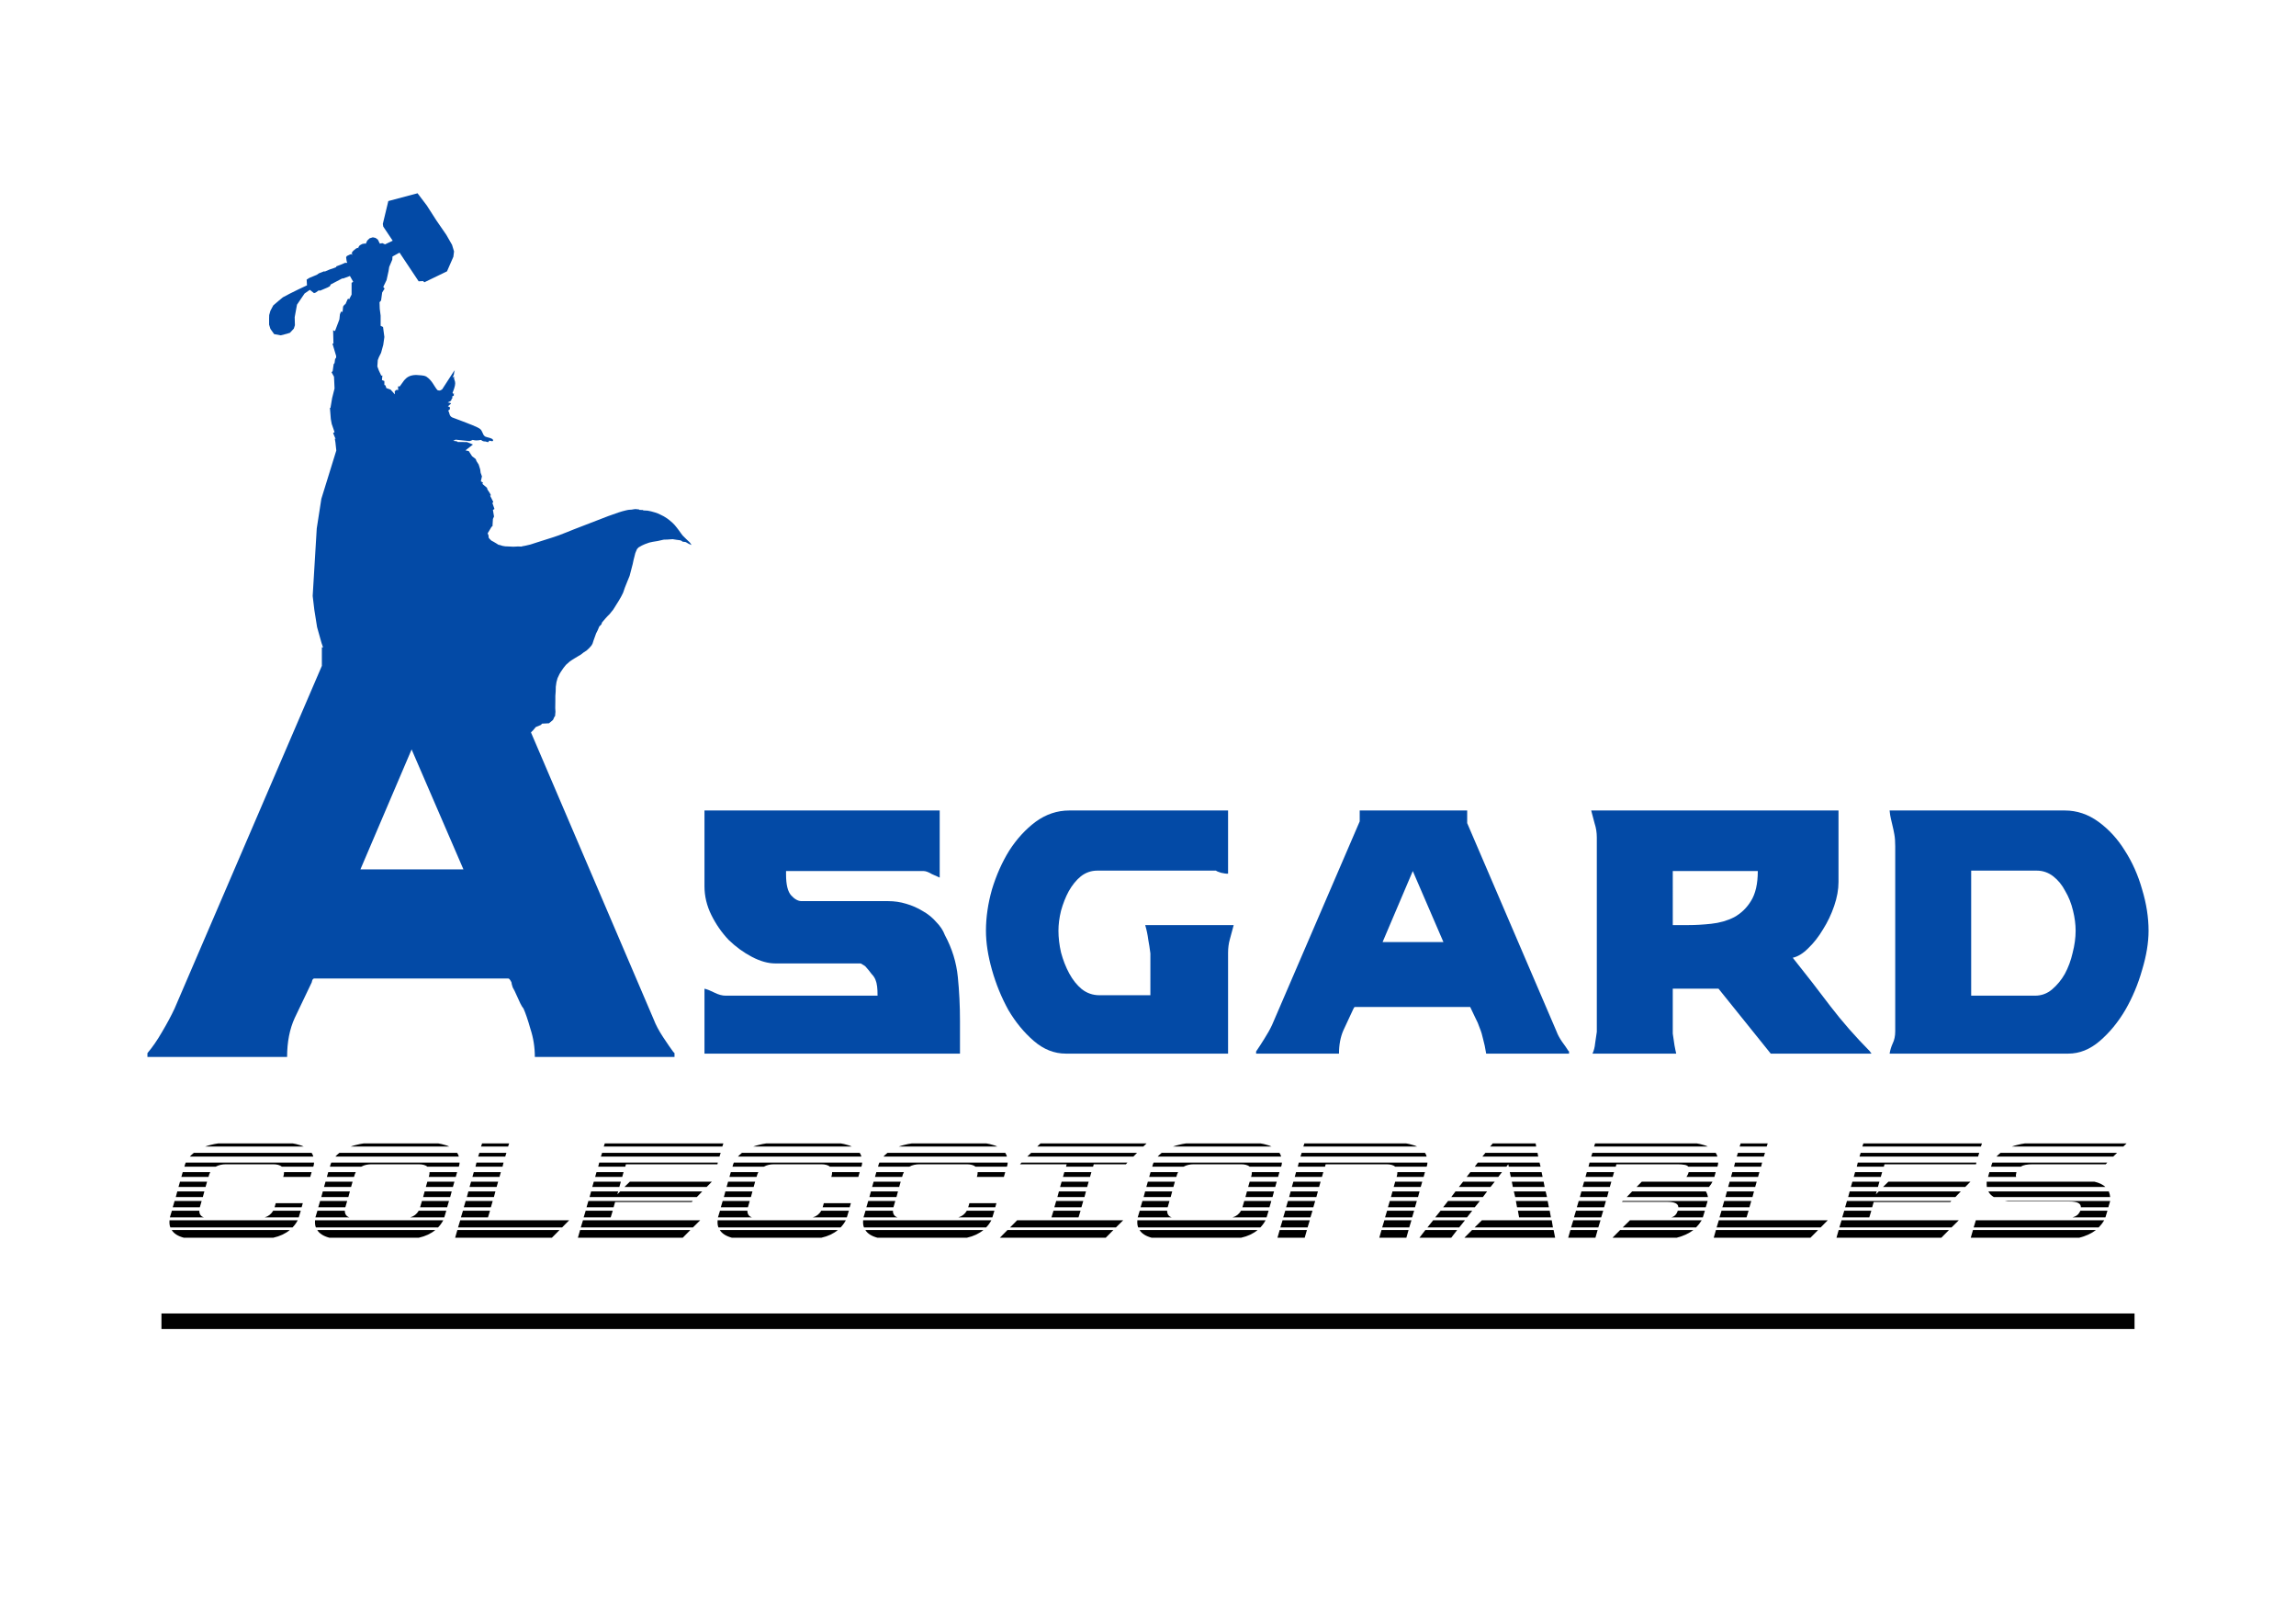 <?xml version="1.0" encoding="UTF-8" standalone="no"?>
<svg
   width="297"
   height="210"
   viewBox="0 0 297 210"
   fill="none"
   version="1.1"
   id="svg84293"
   sodipodi:docname="AsgardFinish.svg"
   inkscape:version="1.1.2 (b8e25be833, 2022-02-05)"
   xmlns:inkscape="http://www.inkscape.org/namespaces/inkscape"
   xmlns:sodipodi="http://sodipodi.sourceforge.net/DTD/sodipodi-0.dtd"
   xmlns="http://www.w3.org/2000/svg"
   xmlns:svg="http://www.w3.org/2000/svg">
  <defs
     id="defs84297" />
  <sodipodi:namedview
     id="namedview84295"
     pagecolor="#ffffff"
     bordercolor="#666666"
     borderopacity="1.0"
     inkscape:pageshadow="2"
     inkscape:pageopacity="0.0"
     inkscape:pagecheckerboard="0"
     showgrid="false"
     inkscape:zoom="1.4309524"
     inkscape:cx="-2.7953411"
     inkscape:cy="61.497503"
     inkscape:window-width="900"
     inkscape:window-height="1369"
     inkscape:window-x="1432"
     inkscape:window-y="-347"
     inkscape:window-maximized="1"
     inkscape:current-layer="svg84293" />
  <path
     d="M 276.115,169.879 H 20.885 v 2.012 h 255.23 z"
     fill="#ffffff"
     id="path84241"
     style="fill:#000000;fill-opacity:1" />
  <g
     id="g86424"
     transform="translate(0.071)"
     style="fill:#034aa6;fill-opacity:1">
    <g
       id="g86414"
       style="fill:#034aa6;fill-opacity:1">
      <path
         d="m 63.01,68.978 0.114,0.283 0.014,0.267 0.114,0.157 0.242,0.236 0.27,0.142 0.37,0.22 0.27,0.173 0.228,0.047 0.284,0.094 0.37,0.063 0.412,0.016 0.64,0.032 0.597,-0.032 0.441,0.016 0.142,-0.047 0.355,-0.063 0.668,-0.157 0.824,-0.267 2.033,-0.645 0.81,-0.275 1.151,-0.448 0.796,-0.322 4.463,-1.722 1.365,-0.48 0.433,-0.134 0.391,-0.102 0.277,-0.063 0.192,-0.031 0.369,-0.024 0.22,-0.039 0.249,-0.032 0.185,0.016 0.284,0.031 0.085,0.063 0.455,0.008 0.007,0.063 h 0.156 l 0.419,0.024 0.462,0.094 0.476,0.134 0.384,0.134 0.277,0.126 0.49,0.244 0.469,0.299 0.277,0.212 0.441,0.385 0.227,0.236 0.263,0.323 0.27,0.354 0.306,0.425 0.192,0.252 0.412,0.409 0.227,0.22 0.284,0.267 0.227,0.33 -0.341,-0.142 -0.412,-0.236 -0.441,-0.063 -0.057,-0.079 -0.227,-0.094 -0.483,-0.063 -0.483,-0.079 -0.668,0.047 -0.497,0.016 -0.767,0.173 -0.668,0.11 -0.426,0.094 -0.569,0.204 -0.384,0.173 -0.441,0.252 -0.199,0.22 -0.213,0.503 -0.128,0.503 -0.1,0.393 -0.114,0.535 -0.398,1.526 -0.284,0.692 -0.327,0.818 -0.228,0.661 -0.227,0.456 -0.313,0.55 -0.227,0.362 -0.512,0.818 -0.483,0.598 -0.27,0.267 -0.256,0.283 -0.441,0.519 -0.085,0.252 -0.27,0.267 -0.213,0.503 -0.199,0.393 -0.341,0.944 -0.114,0.362 -0.128,0.236 -0.284,0.33 -0.369,0.346 -0.37,0.236 -0.384,0.299 -0.298,0.173 -0.554,0.33 -0.341,0.22 -0.227,0.157 -0.497,0.44 -0.313,0.393 -0.313,0.456 -0.185,0.299 -0.27,0.566 -0.142,0.519 -0.085,0.598 -0.014,0.598 -0.043,0.582 v 0.676 l -0.014,0.881 0.028,0.503 -0.028,0.283 -0.014,0.236 -0.128,0.189 -0.071,0.173 -0.085,0.173 -0.512,0.425 -0.91,0.047 -0.114,0.157 -0.682,0.283 -0.327,0.393 -0.469,0.472 -0.469,0.031 v 0.661 l 0.27,0.393 v 0.079 l 0.426,0.582 0.057,0.378 0.156,0.425 -0.142,0.708 0.867,3.397 -4.989,-0.015 -1.834,0.015 -0.27,-1.62 -0.625,-1.274 0.028,-0.472 -0.895,-0.818 0.156,-0.236 0.526,-0.094 -0.057,-0.739 -0.114,-0.126 -0.199,-0.456 -0.057,-0.157 -1.833,0.267 -1.692,-0.173 -2.345,-0.362 -1.762,-0.378 -2.715,-1.069 -1.947,-1.337 -0.142,0.456 -0.185,0.016 -0.341,0.771 -0.142,0.047 -0.27,0.488 -0.213,0.11 -0.1,0.236 -0.256,0.079 -0.967,1.652 0.014,0.708 0.824,-0.157 0.071,0.204 -0.554,0.849 -0.569,0.55 0.185,0.016 -0.412,1.07 -0.213,0.11 -0.028,0.991 h -7.249 l 0.071,-1.714 0.142,-0.834 0.355,-1.007 0.611,-0.818 -0.043,-0.267 0.313,-2.973 0.369,-0.063 0.753,1.148 0.384,-0.346 -0.028,-0.094 0.412,-0.315 0.156,-0.315 -0.014,-0.362 0.284,-0.346 0.043,-0.393 -0.114,-0.094 0.085,-0.582 -0.142,-0.283 0.213,-1.022 -0.114,-0.204 0.227,-0.724 -0.014,-0.566 0.142,-0.503 -0.043,-0.299 0.412,-0.818 -0.085,-0.676 -0.767,-1.589 -0.512,-1.463 -0.583,-2.076 -0.355,-2.233 -0.213,-1.793 0.526,-8.73 0.597,-3.838 1.933,-6.244 -0.114,-1.054 -0.085,-0.503 0.114,0.094 -0.327,-0.802 0.185,-0.11 -0.369,-1.07 -0.114,-0.629 -0.114,-1.447 h 0.071 l 0.213,-1.258 0.313,-1.243 -0.043,-0.991 -0.028,-0.535 -0.313,-0.566 0.142,-0.157 0.128,-0.897 0.114,-0.141 0.071,-0.519 0.128,-0.173 0.014,-0.204 -0.483,-1.62 0.128,-0.016 -0.043,-1.714 0.242,0.11 0.569,-1.51 0.071,-0.661 0.142,-0.346 0.199,0.031 0.071,-0.692 0.171,-0.236 0.128,-0.063 0.27,-0.613 0.1,-0.126 0.1,0.126 0.327,-0.629 v -1.526 l 0.213,-0.126 -0.426,-0.755 -0.853,0.315 h -0.142 l -1.478,0.771 -0.142,0.252 -0.298,0.157 -0.924,0.393 -0.213,-0.016 -0.369,0.267 -0.227,0.079 -0.54,-0.425 -0.682,0.472 -0.981,1.447 -0.298,1.62 0.029,1.038 -0.142,0.44 -0.497,0.535 -0.398,0.126 -0.796,0.204 -0.853,-0.157 -0.483,-0.676 -0.171,-0.551 v -0.818 l 0.014,-0.425 0.156,-0.55 0.369,-0.692 0.697,-0.598 0.554,-0.456 0.895,-0.472 1.08,-0.535 1.137,-0.535 -0.043,-0.739 0.341,-0.22 0.981,-0.409 0.27,-0.189 0.369,-0.142 0.27,-0.11 0.142,0.016 0.625,-0.267 0.441,-0.142 0.398,-0.157 -0.014,-0.094 0.711,-0.267 0.426,-0.189 h 0.298 l -0.085,-0.22 -0.071,-0.519 0.114,-0.157 0.398,-0.189 0.185,-0.047 0.071,0.157 -0.014,-0.378 0.185,-0.22 0.369,-0.299 0.242,-0.079 0.057,0.094 -0.028,-0.157 0.185,-0.252 0.313,-0.173 0.327,-0.063 0.142,0.032 0.185,-0.409 0.313,-0.299 0.412,-0.126 0.355,0.079 0.298,0.22 0.256,0.519 0.327,-0.063 0.341,0.157 0.995,-0.472 -1.222,-1.825 -0.057,-0.346 0.711,-2.957 3.781,-1.007 1.194,1.573 1.251,1.95 1.279,1.856 0.739,1.29 0.256,0.849 -0.085,0.692 -0.824,1.887 -2.928,1.415 -0.171,-0.157 -0.569,0.031 -2.473,-3.712 -0.91,0.503 -0.029,0.409 -0.398,0.944 -0.085,0.535 -0.256,1.164 -0.426,0.881 0.171,0.22 -0.313,0.503 -0.142,1.038 -0.199,0.22 0.028,0.849 0.114,0.881 v 1.321 l 0.313,0.157 0.171,1.29 -0.142,1.007 -0.284,1.038 -0.284,0.566 -0.142,0.378 -0.057,0.818 0.199,0.535 0.313,0.661 0.142,-0.031 -0.057,0.598 0.313,0.126 v 0.503 l 0.142,0.063 0.114,0.346 0.54,0.189 0.569,0.629 -0.028,-0.409 0.227,-0.189 0.227,0.031 -0.028,-0.472 h 0.227 l 0.569,-0.786 c 0.31,-0.35 0.666,-0.672 1.535,-0.692 1.245,0.068 1.104,0.136 1.322,0.204 0.782,0.526 0.957,1.164 1.436,1.746 0.373,0.151 0.465,-0.009 0.625,-0.094 l 1.507,-2.328 c 0.252,-0.299 0.116,-0.116 0.085,-0.063 l -0.085,0.503 -0.171,0.378 0.199,-0.157 c -0.066,0.713 0.486,0.467 -0.199,2.139 l 0.142,0.126 c 0.148,-0.234 3e-4,0.104 0,0.157 0.165,0.026 -0.126,0.125 -0.199,0.189 0.111,0.209 0.014,0.235 -0.057,0.283 -0.005,0.31 -0.294,0.358 -0.512,0.472 0.192,0.058 0.641,0.04 0.313,0.252 l -0.284,0.252 c 0.158,0.057 0.361,0.07 0.228,0.409 -0.095,0.105 -0.139,0.099 -0.199,0.126 0.246,0.325 0.054,0.789 0.739,0.975 l 1.165,0.44 1.222,0.476 c 0.397,0.195 0.885,0.324 1.137,0.625 0.128,0.183 0.209,0.419 0.313,0.629 0.078,0.102 0.154,0.207 0.284,0.252 0.316,0.125 0.771,0.146 0.94,0.379 0.043,0.14 0.075,0.274 -0.485,0.124 -0.091,0.196 -0.132,0.196 -0.171,0.189 -0.123,-0.032 -0.074,5e-4 -0.369,-0.094 -0.067,0.007 -0.152,0.021 -0.142,0 -0.21,-0.044 -0.29,-0.116 -0.369,-0.189 -0.636,0.122 -0.831,0.049 -1.08,0 -0.144,0.059 -0.35,0.152 -0.398,0.157 l -1.819,-0.189 -0.313,0.157 c 0.251,0.027 0.515,0.005 0.654,0.189 0.314,-0.041 -0.792,-0.076 1.137,-0.032 l 0.768,0.315 -0.967,0.755 0.426,0.094 0.426,0.661 0.483,0.378 0.085,0.252 0.284,0.44 0.199,0.629 0.057,0.44 0.171,0.472 -0.142,0.629 0.284,0.189 -0.085,0.157 0.597,0.503 0.057,0.22 0.313,0.472 0.142,0.283 -0.114,0.031 0.398,0.786 v 0.126 h -0.114 l 0.284,0.818 -0.199,0.126 0.142,0.849 -0.142,0.315 -0.057,0.944 -0.114,0.063 z"
         fill="#ffffff"
         id="path84251"
         style="fill:#034aa6;fill-opacity:1" />
      <path
         d="m 19,136.206 v 0.496 h 18.067 c 0,-1.926 0.327,-3.604 0.981,-5.034 0.709,-1.485 1.444,-3.026 2.207,-4.621 0.054,-0.33 0.164,-0.495 0.327,-0.495 h 25.098 c 0.109,0 0.245,0.165 0.409,0.495 0,0.11 0.054,0.33 0.164,0.66 0.164,0.275 0.327,0.605 0.49,0.99 0.164,0.385 0.327,0.743 0.491,1.073 0.164,0.33 0.3,0.55 0.409,0.66 0.273,0.605 0.572,1.486 0.899,2.641 0.382,1.155 0.572,2.365 0.572,3.631 h 18.067 v -0.496 l -0.164,-0.165 c -0.327,-0.44 -0.763,-1.072 -1.308,-1.897 -0.545,-0.826 -0.954,-1.596 -1.226,-2.311 L 65.109,86.531 v -2.806 h -23.545 v 2.393 L 22.515,130.43 c -0.436,0.935 -0.981,1.953 -1.635,3.053 -0.6,1.046 -1.226,1.953 -1.88,2.723 z m 27.551,-23.765 6.622,-15.513 6.704,15.513 z"
         fill="#ffffff"
         id="path84253"
         style="fill:#034aa6;fill-opacity:1" />
    </g>
    <path
       d="m 91.057,127.872 v 8.397 h 33.051 v -4.227 c 0,-1.953 -0.093,-3.85 -0.279,-5.691 -0.186,-1.879 -0.744,-3.682 -1.675,-5.41 -0.223,-0.601 -0.595,-1.165 -1.116,-1.691 -0.484,-0.563 -1.061,-1.033 -1.731,-1.408 -0.67,-0.414 -1.396,-0.733 -2.177,-0.958 -0.745,-0.226 -1.508,-0.338 -2.289,-0.338 h -11.222 c -0.447,0 -0.894,-0.245 -1.34,-0.733 -0.447,-0.488 -0.67,-1.39 -0.67,-2.705 v -0.451 h 17.81 c 0.26,0 0.614,0.132 1.06,0.395 0.484,0.225 0.819,0.375 1.005,0.45 v -8.678 H 91.057 v 9.806 c 0,1.277 0.298,2.517 0.893,3.719 0.596,1.202 1.34,2.273 2.233,3.212 0.93,0.901 1.935,1.634 3.015,2.198 1.079,0.563 2.084,0.845 3.015,0.845 h 10.999 c 0.074,0 0.186,0.056 0.335,0.169 0.148,0.075 0.26,0.15 0.335,0.225 0.335,0.376 0.595,0.695 0.781,0.958 0.223,0.226 0.391,0.47 0.503,0.733 0.111,0.263 0.186,0.563 0.223,0.902 0.037,0.3 0.056,0.695 0.056,1.183 H 93.793 c -0.447,0 -0.93,-0.132 -1.452,-0.395 -0.521,-0.263 -0.949,-0.432 -1.284,-0.507 z"
       fill="#ffffff"
       id="path84255"
       style="fill:#034aa6;fill-opacity:1" />
    <path
       d="m 148.738,123.308 c -0.075,-0.601 -0.168,-1.202 -0.279,-1.803 -0.075,-0.602 -0.205,-1.221 -0.391,-1.86 h 11.445 c -0.186,0.714 -0.354,1.334 -0.502,1.86 -0.149,0.525 -0.224,1.108 -0.224,1.746 v 13.018 h -20.992 c -1.489,0 -2.866,-0.545 -4.131,-1.634 -1.266,-1.09 -2.364,-2.424 -3.294,-4.001 -0.893,-1.616 -1.601,-3.344 -2.122,-5.185 -0.521,-1.841 -0.781,-3.531 -0.781,-5.072 0,-1.728 0.26,-3.512 0.781,-5.353 0.559,-1.841 1.303,-3.513 2.234,-5.015 0.967,-1.503 2.102,-2.743 3.405,-3.72 1.34,-0.976 2.792,-1.465 4.355,-1.465 h 20.545 v 8.171 h -0.223 c -0.075,0 -0.298,-0.037 -0.67,-0.112 -0.372,-0.113 -0.596,-0.207 -0.67,-0.282 h -15.353 c -0.782,0 -1.489,0.244 -2.122,0.732 -0.595,0.489 -1.116,1.127 -1.563,1.916 -0.409,0.752 -0.744,1.597 -1.005,2.536 -0.223,0.902 -0.335,1.766 -0.335,2.592 0,0.902 0.112,1.841 0.335,2.818 0.261,0.977 0.614,1.878 1.061,2.705 0.447,0.826 0.986,1.503 1.619,2.029 0.67,0.526 1.433,0.789 2.289,0.789 h 6.588 z"
       fill="#ffffff"
       id="path84257"
       style="fill:#034aa6;fill-opacity:1" />
    <path
       d="m 162.415,135.987 v 0.282 h 10.719 c 0,-1.127 0.186,-2.123 0.558,-2.987 0.41,-0.864 0.838,-1.784 1.285,-2.761 0.074,-0.188 0.148,-0.282 0.223,-0.282 h 14.906 c 0.261,0.526 0.484,0.996 0.67,1.409 0.224,0.413 0.41,0.845 0.559,1.296 0.186,0.451 0.335,0.939 0.446,1.465 0.149,0.526 0.279,1.146 0.391,1.86 h 10.719 v -0.282 l -0.111,-0.113 c -0.186,-0.3 -0.447,-0.676 -0.782,-1.127 -0.335,-0.488 -0.577,-0.939 -0.726,-1.352 l -11.556,-26.937 v -1.634 h -13.902 v 1.409 l -11.333,26.317 c -0.261,0.563 -0.596,1.164 -1.005,1.803 -0.373,0.601 -0.726,1.146 -1.061,1.634 z m 16.358,-14.144 3.908,-9.186 3.964,9.186 z"
       fill="#ffffff"
       id="path84259"
       style="fill:#034aa6;fill-opacity:1" />
    <path
       d="m 206.485,133.451 c -0.074,0.526 -0.149,1.033 -0.223,1.522 -0.038,0.45 -0.149,0.883 -0.335,1.296 h 10.831 c -0.075,-0.301 -0.149,-0.658 -0.224,-1.071 -0.074,-0.451 -0.148,-0.958 -0.223,-1.521 v -5.805 h 5.918 l 6.755,8.397 h 13.009 c 0,-0.075 -0.037,-0.132 -0.112,-0.169 -0.037,-0.075 -0.056,-0.113 -0.056,-0.113 -1.898,-1.916 -3.61,-3.87 -5.136,-5.861 -1.526,-2.028 -3.145,-4.113 -4.857,-6.255 0.67,-0.15 1.34,-0.563 2.01,-1.239 0.707,-0.677 1.34,-1.484 1.898,-2.424 0.595,-0.939 1.079,-1.953 1.451,-3.043 0.373,-1.089 0.559,-2.122 0.559,-3.099 v -9.242 h -31.991 c 0.149,0.564 0.298,1.127 0.447,1.691 0.186,0.563 0.279,1.164 0.279,1.803 z m 9.826,-20.794 h 10.999 c 0,1.653 -0.298,2.949 -0.894,3.889 -0.558,0.901 -1.284,1.596 -2.177,2.085 -0.893,0.45 -1.88,0.732 -2.959,0.845 -1.042,0.113 -2.029,0.169 -2.959,0.169 h -2.01 z"
       fill="#ffffff"
       id="path84261"
       style="fill:#034aa6;fill-opacity:1" />
    <path
       d="m 244.36,104.824 c 0.037,0.414 0.093,0.77 0.168,1.071 0.074,0.301 0.149,0.62 0.223,0.958 0.075,0.3 0.149,0.657 0.223,1.071 0.075,0.413 0.112,0.92 0.112,1.521 v 23.95 c 0,0.601 -0.112,1.127 -0.335,1.578 -0.186,0.413 -0.316,0.845 -0.391,1.296 h 23.114 c 1.451,0 2.81,-0.545 4.075,-1.634 1.266,-1.09 2.364,-2.424 3.294,-4.001 0.931,-1.616 1.657,-3.344 2.178,-5.185 0.558,-1.841 0.837,-3.531 0.837,-5.072 0,-1.728 -0.279,-3.512 -0.837,-5.353 -0.521,-1.841 -1.266,-3.513 -2.234,-5.015 -0.93,-1.503 -2.065,-2.743 -3.405,-3.72 -1.34,-0.976 -2.792,-1.465 -4.355,-1.465 z m 10.552,7.777 h 8.486 c 0.782,0 1.489,0.244 2.122,0.732 0.632,0.489 1.154,1.127 1.563,1.916 0.447,0.752 0.782,1.597 1.005,2.536 0.223,0.902 0.335,1.766 0.335,2.592 0,0.902 -0.13,1.86 -0.391,2.874 -0.223,0.977 -0.558,1.879 -1.005,2.705 -0.447,0.789 -1.005,1.465 -1.675,2.029 -0.632,0.526 -1.358,0.789 -2.177,0.789 h -8.263 z"
       fill="#ffffff"
       id="path84263"
       style="fill:#034aa6;fill-opacity:1" />
  </g>
  <g
     id="g86440"
     transform="translate(-2.176)"
     style="fill:#000000;fill-opacity:1">
    <path
       d="m 40.69,157.824 c -0.204,0.368 -0.43,0.677 -0.678,0.927 h -15.798 c -0.102,-0.235 -0.139,-0.545 -0.109,-0.927 z m -1.028,1.258 c -0.569,0.472 -1.276,0.803 -2.122,0.994 H 25.942 c -0.758,-0.206 -1.276,-0.537 -1.554,-0.994 z m -12.932,-9.496 c 0.117,-0.133 0.292,-0.295 0.525,-0.486 h 15.229 c 0.102,0.147 0.175,0.309 0.219,0.486 z m -0.613,0.993 c 0,-0.029 0.029,-0.103 0.087,-0.22 h 16.586 c 0.029,0.029 0.029,0.066 0,0.11 -0.029,0.044 -0.029,0.081 0,0.11 l -0.087,0.31 h -4.07 c -0.248,-0.206 -0.627,-0.31 -1.138,-0.31 h -6.083 c -0.51,0 -0.955,0.104 -1.335,0.31 h -4.048 z m 2.604,-2.296 c 0.248,-0.089 0.503,-0.162 0.766,-0.221 0.277,-0.074 0.576,-0.133 0.897,-0.177 h 9.671 c 0.277,0.044 0.532,0.103 0.766,0.177 0.248,0.059 0.46,0.132 0.634,0.221 z m 7.702,9.165 c 0.467,-0.132 0.832,-0.42 1.094,-0.861 h 3.567 l -0.263,0.861 z m -8.468,-0.861 c 0,0.441 0.197,0.729 0.591,0.861 h -4.398 l 0.263,-0.861 z m 0.088,-0.508 -0.022,0.066 h -3.501 l 0.241,-0.817 h 3.501 z m -3.129,-1.259 0.197,-0.729 h 3.501 l -0.197,0.729 z m 0.35,-1.303 0.197,-0.685 h 3.501 l -0.197,0.685 z m 13.544,-1.303 0.022,-0.044 c 0.058,-0.177 0.088,-0.368 0.088,-0.575 h 3.567 l -0.175,0.619 z m -9.431,-0.619 c -0.044,0.089 -0.087,0.184 -0.131,0.288 -0.029,0.088 -0.058,0.184 -0.087,0.287 l -0.022,0.044 h -3.501 l 0.175,-0.619 z m 8.315,4.55 0.022,-0.066 0.131,-0.464 h 3.501 l -0.153,0.53 z"
       fill="#ffffff"
       id="path84265"
       style="fill:#000000;fill-opacity:1" />
    <path
       d="m 59.515,157.824 c -0.204,0.368 -0.43,0.677 -0.678,0.927 h -15.798 c -0.102,-0.235 -0.139,-0.545 -0.109,-0.927 z m -1.028,1.258 c -0.569,0.472 -1.276,0.803 -2.123,0.994 H 44.767 c -0.759,-0.206 -1.276,-0.537 -1.554,-0.994 z m -12.932,-9.496 c 0.117,-0.133 0.292,-0.295 0.525,-0.486 h 15.229 c 0.102,0.147 0.175,0.309 0.219,0.486 z m -0.613,0.993 c 0,-0.029 0.029,-0.103 0.087,-0.22 h 16.586 c 0.029,0.029 0.029,0.066 0,0.11 -0.029,0.044 -0.029,0.081 0,0.11 l -0.087,0.31 h -4.07 c -0.248,-0.206 -0.627,-0.31 -1.138,-0.31 h -6.083 c -0.511,0 -0.956,0.104 -1.335,0.31 h -4.048 z m 2.604,-2.296 c 0.248,-0.089 0.503,-0.162 0.766,-0.221 0.277,-0.074 0.576,-0.133 0.897,-0.177 h 9.671 c 0.277,0.044 0.532,0.103 0.766,0.177 0.248,0.059 0.46,0.132 0.635,0.221 z m 7.702,9.165 c 0.467,-0.132 0.832,-0.42 1.094,-0.861 h 3.567 l -0.263,0.861 z m -8.468,-0.861 c 0,0.441 0.197,0.729 0.591,0.861 h -4.398 l 0.263,-0.861 z m 0.087,-0.508 -0.022,0.066 h -3.501 l 0.241,-0.817 h 3.501 z m 9.649,0.066 0.022,-0.066 0.219,-0.751 h 3.501 l -0.241,0.817 z m -12.778,-1.325 0.197,-0.729 h 3.501 l -0.197,0.729 z m 13.172,0 0.197,-0.729 h 3.501 l -0.197,0.729 z m -12.822,-1.303 0.197,-0.685 h 3.501 l -0.197,0.685 z m 13.172,0 0.197,-0.685 h 3.501 l -0.197,0.685 z m -9.059,-1.922 c -0.044,0.089 -0.087,0.184 -0.131,0.288 -0.029,0.088 -0.058,0.184 -0.088,0.287 l -0.022,0.044 h -3.501 l 0.175,-0.619 z m 9.431,0.619 0.022,-0.044 c 0.058,-0.177 0.087,-0.368 0.087,-0.575 h 3.567 l -0.175,0.619 z"
       fill="#ffffff"
       id="path84267"
       style="fill:#000000;fill-opacity:1" />
    <path
       d="m 61.054,160.076 0.284,-0.994 h 13.216 l -0.985,0.994 z m 0.372,-1.325 0.284,-0.927 h 14.091 l -0.919,0.927 z m 0.372,-1.303 0.263,-0.861 h 3.501 l -0.263,0.861 z m 0.372,-1.303 0.241,-0.817 h 3.501 l -0.241,0.817 z m 0.394,-1.325 0.197,-0.729 h 3.501 l -0.197,0.729 z m 0.35,-1.303 0.197,-0.685 h 3.501 l -0.197,0.685 z m 0.372,-1.303 0.175,-0.619 h 3.501 l -0.175,0.619 z m 0.394,-1.325 0.131,-0.53 h 3.501 l -0.131,0.53 z m 0.35,-1.303 0.153,-0.486 h 3.501 l -0.153,0.486 z m 4.004,-1.701 -0.131,0.398 H 64.402 l 0.131,-0.398 z"
       fill="#ffffff"
       id="path84269"
       style="fill:#000000;fill-opacity:1" />
    <path
       d="m 76.931,160.076 0.284,-0.994 h 14.266 l -0.985,0.994 z m 0.372,-1.325 0.284,-0.927 h 15.163 l -0.941,0.927 z m 1.138,-3.931 0.197,-0.729 h 3.501 l -0.109,0.376 0.372,-0.376 h 10.612 l -0.7,0.729 z m 1.466,-5.234 0.153,-0.486 h 15.338 l -0.153,0.486 z m 3.041,3.931 0.7,-0.685 h 10.612 l -0.678,0.685 z m -2.67,-5.234 0.131,-0.398 h 15.338 l -0.131,0.398 z m 14.704,2.296 H 83.145 l -0.087,0.31 h -3.501 l 0.131,-0.53 h 15.338 z m -3.326,4.881 h -9.912 l -0.197,0.685 h -3.501 l 0.241,-0.817 h 13.501 z m -13.982,1.988 0.263,-0.861 h 3.501 l -0.263,0.861 z m 1.116,-3.931 0.197,-0.685 h 3.501 l -0.197,0.685 z m 0.372,-1.303 0.175,-0.619 h 3.501 l -0.175,0.619 z"
       fill="#ffffff"
       id="path84271"
       style="fill:#000000;fill-opacity:1" />
    <path
       d="m 111.589,157.824 c -0.204,0.368 -0.431,0.677 -0.679,0.927 H 95.112 c -0.102,-0.235 -0.139,-0.545 -0.109,-0.927 z m -1.029,1.258 c -0.569,0.472 -1.276,0.803 -2.122,0.994 H 96.841 c -0.759,-0.206 -1.276,-0.537 -1.554,-0.994 z m -12.931,-9.496 c 0.117,-0.133 0.292,-0.295 0.525,-0.486 h 15.229 c 0.102,0.147 0.175,0.309 0.219,0.486 z m -0.613,0.993 c 0,-0.029 0.029,-0.103 0.087,-0.22 h 16.585 c 0.03,0.029 0.03,0.066 0,0.11 -0.029,0.044 -0.029,0.081 0,0.11 l -0.087,0.31 h -4.07 c -0.248,-0.206 -0.627,-0.31 -1.138,-0.31 h -6.083 c -0.51,0 -0.955,0.104 -1.334,0.31 h -4.048 z m 2.604,-2.296 c 0.248,-0.089 0.503,-0.162 0.766,-0.221 0.277,-0.074 0.576,-0.133 0.897,-0.177 h 9.671 c 0.277,0.044 0.533,0.103 0.766,0.177 0.248,0.059 0.46,0.132 0.635,0.221 z m 7.702,9.165 c 0.467,-0.132 0.831,-0.42 1.094,-0.861 h 3.567 l -0.263,0.861 z m -8.468,-0.861 c 0,0.441 0.197,0.729 0.591,0.861 h -4.398 l 0.263,-0.861 z m 0.087,-0.508 -0.022,0.066 h -3.501 l 0.241,-0.817 h 3.501 z m -3.129,-1.259 0.197,-0.729 h 3.501 l -0.197,0.729 z m 0.35,-1.303 0.197,-0.685 h 3.501 l -0.197,0.685 z m 13.544,-1.303 0.022,-0.044 c 0.058,-0.177 0.087,-0.368 0.087,-0.575 h 3.567 l -0.175,0.619 z m -9.431,-0.619 c -0.043,0.089 -0.087,0.184 -0.131,0.288 -0.029,0.088 -0.058,0.184 -0.087,0.287 l -0.022,0.044 h -3.501 l 0.175,-0.619 z m 8.315,4.55 0.022,-0.066 0.131,-0.464 h 3.501 l -0.153,0.53 z"
       fill="#ffffff"
       id="path84273"
       style="fill:#000000;fill-opacity:1" />
    <path
       d="m 130.414,157.824 c -0.204,0.368 -0.43,0.677 -0.678,0.927 h -15.798 c -0.102,-0.235 -0.139,-0.545 -0.11,-0.927 z m -1.028,1.258 c -0.569,0.472 -1.277,0.803 -2.123,0.994 h -11.597 c -0.758,-0.206 -1.276,-0.537 -1.553,-0.994 z m -12.932,-9.496 c 0.117,-0.133 0.292,-0.295 0.525,-0.486 h 15.229 c 0.102,0.147 0.175,0.309 0.219,0.486 z m -0.613,0.993 c 0,-0.029 0.03,-0.103 0.088,-0.22 h 16.586 c 0.029,0.029 0.029,0.066 0,0.11 -0.03,0.044 -0.03,0.081 0,0.11 l -0.088,0.31 h -4.07 c -0.248,-0.206 -0.627,-0.31 -1.138,-0.31 h -6.082 c -0.511,0 -0.956,0.104 -1.335,0.31 h -4.048 z m 2.604,-2.296 c 0.248,-0.089 0.503,-0.162 0.766,-0.221 0.277,-0.074 0.576,-0.133 0.897,-0.177 h 9.671 c 0.278,0.044 0.533,0.103 0.766,0.177 0.248,0.059 0.46,0.132 0.635,0.221 z m 7.702,9.165 c 0.467,-0.132 0.832,-0.42 1.094,-0.861 h 3.567 l -0.263,0.861 z m -8.468,-0.861 c 0,0.441 0.197,0.729 0.591,0.861 h -4.398 l 0.263,-0.861 z m 0.088,-0.508 -0.022,0.066 h -3.501 l 0.241,-0.817 h 3.501 z m -3.129,-1.259 0.197,-0.729 h 3.501 l -0.197,0.729 z m 0.35,-1.303 0.197,-0.685 h 3.501 l -0.197,0.685 z m 13.544,-1.303 0.022,-0.044 c 0.059,-0.177 0.088,-0.368 0.088,-0.575 h 3.566 l -0.175,0.619 z m -9.43,-0.619 c -0.044,0.089 -0.088,0.184 -0.132,0.288 -0.029,0.088 -0.058,0.184 -0.087,0.287 l -0.022,0.044 h -3.501 l 0.175,-0.619 z m 8.314,4.55 0.022,-0.066 0.132,-0.464 h 3.5 l -0.153,0.53 z"
       fill="#ffffff"
       id="path84275"
       style="fill:#000000;fill-opacity:1" />
    <path
       d="m 131.516,160.076 0.984,-0.994 h 13.698 l -0.985,0.994 z m 1.313,-1.325 0.919,-0.927 h 13.719 l -0.941,0.927 z m 2.231,-9.165 0.504,-0.486 h 13.697 l -0.481,0.486 z m 1.291,-1.303 0.416,-0.398 h 13.719 l -0.415,0.398 z m -2.231,2.296 0.197,-0.22 h 13.697 l -0.197,0.22 h -4.157 l -0.088,0.31 h -3.501 l 0.088,-0.31 z m 4.069,6.869 0.263,-0.861 h 3.501 l -0.263,0.861 z m 0.372,-1.303 0.241,-0.817 h 3.501 l -0.241,0.817 z m 0.394,-1.325 0.197,-0.729 h 3.501 l -0.197,0.729 z m 0.35,-1.303 0.197,-0.685 h 3.501 l -0.197,0.685 z m 0.372,-1.303 0.175,-0.619 h 3.501 l -0.175,0.619 z"
       fill="#ffffff"
       id="path84277"
       style="fill:#000000;fill-opacity:1" />
    <path
       d="m 165.885,157.824 c -0.204,0.368 -0.43,0.677 -0.678,0.927 h -15.798 c -0.102,-0.235 -0.139,-0.545 -0.11,-0.927 z m -1.028,1.258 c -0.569,0.472 -1.277,0.803 -2.123,0.994 h -11.597 c -0.758,-0.206 -1.276,-0.537 -1.553,-0.994 z m -12.932,-9.496 c 0.117,-0.133 0.292,-0.295 0.525,-0.486 h 15.229 c 0.102,0.147 0.175,0.309 0.219,0.486 z m -0.613,0.993 c 0,-0.029 0.029,-0.103 0.088,-0.22 h 16.586 c 0.029,0.029 0.029,0.066 0,0.11 -0.03,0.044 -0.03,0.081 0,0.11 l -0.088,0.31 h -4.07 c -0.248,-0.206 -0.627,-0.31 -1.138,-0.31 h -6.083 c -0.51,0 -0.955,0.104 -1.334,0.31 h -4.048 z m 2.604,-2.296 c 0.248,-0.089 0.503,-0.162 0.766,-0.221 0.277,-0.074 0.576,-0.133 0.897,-0.177 h 9.671 c 0.278,0.044 0.533,0.103 0.766,0.177 0.248,0.059 0.46,0.132 0.635,0.221 z m 7.702,9.165 c 0.467,-0.132 0.832,-0.42 1.094,-0.861 h 3.567 l -0.263,0.861 z m -8.468,-0.861 c 0,0.441 0.197,0.729 0.591,0.861 h -4.398 l 0.263,-0.861 z m 0.088,-0.508 -0.022,0.066 h -3.501 l 0.241,-0.817 h 3.501 z m 9.649,0.066 0.022,-0.066 0.219,-0.751 h 3.501 l -0.241,0.817 z m -12.778,-1.325 0.197,-0.729 h 3.501 l -0.197,0.729 z m 13.172,0 0.197,-0.729 h 3.501 l -0.197,0.729 z m -12.822,-1.303 0.197,-0.685 h 3.501 l -0.197,0.685 z m 13.172,0 0.197,-0.685 h 3.501 l -0.197,0.685 z m -9.058,-1.922 c -0.044,0.089 -0.088,0.184 -0.132,0.288 -0.029,0.088 -0.058,0.184 -0.087,0.287 l -0.022,0.044 h -3.501 l 0.175,-0.619 z m 9.43,0.619 0.022,-0.044 c 0.058,-0.177 0.088,-0.368 0.088,-0.575 h 3.566 l -0.175,0.619 z"
       fill="#ffffff"
       id="path84279"
       style="fill:#000000;fill-opacity:1" />
    <path
       d="m 186.504,149.1 c 0.103,0.147 0.175,0.309 0.219,0.486 H 170.4 l 0.153,-0.486 z m 0.307,1.259 c 0.029,0.029 0.029,0.066 0,0.11 -0.029,0.044 -0.029,0.081 0,0.11 l -0.088,0.31 h -4.07 c -0.248,-0.206 -0.627,-0.31 -1.137,-0.31 h -7.856 l -0.087,0.31 h -3.523 l 0.131,-0.53 z m -16.039,-2.076 0.131,-0.398 h 13.173 c 0.277,0.044 0.532,0.103 0.766,0.177 0.247,0.059 0.459,0.132 0.634,0.221 z m -3.348,11.793 0.285,-0.994 h 3.523 l -0.285,0.994 z m 13.173,0 0.284,-0.994 h 3.501 l -0.284,0.994 z m -12.801,-1.325 0.285,-0.927 h 3.523 l -0.285,0.927 z m 13.173,0 0.284,-0.927 h 3.501 l -0.284,0.927 z m -12.801,-1.303 0.263,-0.861 h 3.523 l -0.263,0.861 z m 13.173,0 0.262,-0.861 h 3.501 l -0.262,0.861 z m -12.801,-1.303 0.241,-0.817 h 3.523 l -0.241,0.817 z m 13.173,0 0.24,-0.817 h 3.501 l -0.241,0.817 z m -12.779,-1.325 0.197,-0.729 h 3.523 l -0.197,0.729 z m 13.172,0 0.197,-0.729 h 3.501 l -0.197,0.729 z m -12.822,-1.303 0.197,-0.685 h 3.523 l -0.197,0.685 z m 13.173,0 0.196,-0.685 h 3.501 l -0.197,0.685 z m -12.801,-1.303 0.175,-0.619 h 3.523 l -0.175,0.619 z m 13.172,0 0.022,-0.044 c 0.059,-0.177 0.088,-0.368 0.088,-0.575 h 3.566 l -0.175,0.619 z"
       fill="#ffffff"
       id="path84281"
       style="fill:#000000;fill-opacity:1" />
    <path
       d="m 191.61,160.076 0.985,-0.994 h 10.547 l 0.197,0.994 z m 1.313,-1.325 0.941,-0.927 h 9.037 l 0.153,0.927 z m 4.355,-8.172 -0.241,0.31 h -4.092 l 0.394,-0.53 h 7.986 l 0.132,0.53 h -4.114 z m -11.488,9.497 0.766,-0.994 h 4.114 l -0.766,0.994 z m 1.028,-1.325 0.744,-0.927 h 4.114 l -0.744,0.927 z m 11.86,-1.303 -0.153,-0.861 h 4.113 l 0.154,0.861 z m -10.853,0 0.7,-0.861 h 4.092 l -0.678,0.861 z m 6.105,-7.862 0.394,-0.486 h 6.739 l 0.087,0.486 z m 4.485,6.559 -0.153,-0.817 h 4.114 l 0.153,0.817 z m -9.562,0 0.635,-0.817 h 4.114 l -0.657,0.817 z m 9.322,-1.325 -0.175,-0.729 h 4.113 l 0.175,0.729 z m -8.271,0 0.547,-0.729 h 4.091 l -0.547,0.729 z m 7.964,-1.303 -0.131,-0.685 h 4.114 l 0.131,0.685 z m -6.98,0 0.547,-0.685 h 4.092 l -0.547,0.685 z m 6.718,-1.303 -0.132,-0.619 h 4.114 l 0.131,0.619 z m -5.711,0 0.481,-0.619 h 4.092 l -0.481,0.619 z m 3.37,-4.329 h 5.557 l 0.066,0.398 h -5.952 z"
       fill="#ffffff"
       id="path84283"
       style="fill:#000000;fill-opacity:1" />
    <path
       d="m 221.224,159.082 c -0.569,0.442 -1.284,0.773 -2.144,0.994 h -8.315 l 0.985,-0.994 z m 1.072,-1.258 c -0.204,0.338 -0.445,0.647 -0.722,0.927 h -9.496 l 0.941,-0.927 z m 1.816,-8.724 c 0.102,0.147 0.175,0.309 0.219,0.486 h -16.323 l 0.153,-0.486 z m -1.269,4.991 c 0.131,0.221 0.219,0.464 0.263,0.729 h -10.503 l 0.7,-0.729 z m 0.853,-1.259 c -0.102,0.221 -0.255,0.449 -0.459,0.685 h -9.365 l 0.678,-0.685 z m -3.128,-1.943 c -0.117,-0.133 -0.292,-0.214 -0.526,-0.243 -0.233,-0.044 -0.539,-0.067 -0.919,-0.067 h -7.855 l -0.087,0.31 h -3.523 l 0.131,-0.53 h 16.63 c 0.029,0.029 0.029,0.066 0,0.11 -0.03,0.044 -0.03,0.081 0,0.11 l -0.088,0.31 z m -12.188,-2.606 0.131,-0.398 h 13.172 c 0.278,0.044 0.533,0.103 0.766,0.177 0.248,0.059 0.46,0.132 0.635,0.221 z m 14.682,7.067 -0.241,0.795 h -3.544 c 0,-0.471 -0.482,-0.707 -1.445,-0.707 h -5.842 l 0.088,-0.11 h 10.984 z m -18.03,4.726 0.285,-0.994 h 3.522 l -0.284,0.994 z m 0.372,-1.325 0.285,-0.927 h 3.522 l -0.284,0.927 z m 12.975,-1.303 c 0.394,-0.103 0.671,-0.39 0.832,-0.861 h 3.501 l -0.263,0.861 z m -12.603,0 0.263,-0.861 h 3.522 l -0.262,0.861 z m 0.372,-1.303 0.241,-0.817 h 3.523 l -0.241,0.817 z m 0.394,-1.325 0.197,-0.729 h 3.523 l -0.197,0.729 z m 0.35,-1.303 0.197,-0.685 h 3.523 l -0.197,0.685 z m 0.372,-1.303 0.175,-0.619 h 3.523 l -0.175,0.619 z m 13.063,0 c 0.117,-0.177 0.197,-0.331 0.241,-0.464 l 0.043,-0.155 h 3.501 l -0.175,0.619 z"
       fill="#ffffff"
       id="path84285"
       style="fill:#000000;fill-opacity:1" />
    <path
       d="m 223.857,160.076 0.285,-0.994 h 13.216 l -0.985,0.994 z m 0.372,-1.325 0.285,-0.927 h 14.091 l -0.919,0.927 z m 0.372,-1.303 0.263,-0.861 h 3.501 l -0.263,0.861 z m 0.372,-1.303 0.241,-0.817 h 3.501 l -0.241,0.817 z m 0.394,-1.325 0.197,-0.729 h 3.501 l -0.197,0.729 z m 0.35,-1.303 0.197,-0.685 h 3.501 l -0.197,0.685 z m 0.372,-1.303 0.175,-0.619 h 3.501 l -0.175,0.619 z m 0.394,-1.325 0.131,-0.53 h 3.501 l -0.131,0.53 z m 0.35,-1.303 0.153,-0.486 h 3.501 l -0.153,0.486 z m 4.004,-1.701 -0.131,0.398 h -3.501 l 0.131,-0.398 z"
       fill="#ffffff"
       id="path84287"
       style="fill:#000000;fill-opacity:1" />
    <path
       d="m 239.734,160.076 0.284,-0.994 h 14.267 l -0.985,0.994 z m 0.372,-1.325 0.284,-0.927 h 15.164 l -0.941,0.927 z m 1.138,-3.931 0.196,-0.729 h 3.501 l -0.109,0.376 0.372,-0.376 h 10.612 l -0.7,0.729 z m 1.466,-5.234 0.153,-0.486 h 15.338 l -0.153,0.486 z m 3.041,3.931 0.7,-0.685 h 10.612 l -0.678,0.685 z m -2.669,-5.234 0.131,-0.398 h 15.338 l -0.131,0.398 z m 14.704,2.296 h -11.838 l -0.088,0.31 h -3.501 l 0.132,-0.53 h 15.338 z m -3.326,4.881 h -9.912 l -0.197,0.685 h -3.501 l 0.24,-0.817 h 13.501 z m -13.982,1.988 0.262,-0.861 h 3.501 l -0.262,0.861 z m 1.116,-3.931 0.197,-0.685 h 3.501 l -0.197,0.685 z m 0.372,-1.303 0.175,-0.619 h 3.501 l -0.175,0.619 z"
       fill="#ffffff"
       id="path84289"
       style="fill:#000000;fill-opacity:1" />
    <path
       d="m 274.37,157.824 c -0.204,0.338 -0.445,0.647 -0.722,0.927 h -16.17 l 0.284,-0.927 z m -1.072,1.258 c -0.569,0.442 -1.284,0.773 -2.144,0.994 h -14.048 l 0.284,-0.994 z m 1.663,-4.991 c 0.102,0.265 0.16,0.508 0.175,0.729 h -15.054 c -0.336,-0.206 -0.569,-0.449 -0.7,-0.729 z m -1.86,-1.259 c 0.627,0.147 1.101,0.376 1.422,0.685 h -15.338 c -0.015,-0.089 -0.022,-0.184 -0.022,-0.287 0,-0.118 0,-0.251 0,-0.398 z m -12.669,-3.246 c 0.117,-0.133 0.292,-0.295 0.525,-0.486 h 15.076 l -0.503,0.486 z m 16.826,-1.701 -0.415,0.398 h -14.42 c 0.248,-0.089 0.503,-0.162 0.766,-0.221 0.277,-0.074 0.576,-0.133 0.897,-0.177 z m -2.691,2.694 h -9.453 c -0.714,0 -1.232,0.104 -1.553,0.31 h -3.829 l 0.087,-0.31 c 0,-0.029 0.029,-0.103 0.088,-0.22 h 14.857 z m 0.569,4.749 v 0.022 l -0.241,0.795 h -3.545 c 0.015,-0.501 -0.466,-0.751 -1.444,-0.751 h -7.964 l -0.438,-0.066 z m -4.858,2.12 c 0.248,-0.074 0.445,-0.169 0.591,-0.287 0.161,-0.133 0.299,-0.324 0.416,-0.574 h 3.501 l -0.263,0.861 z m -7.286,-5.742 c -0.058,0.191 -0.066,0.361 -0.022,0.508 h -3.632 l 0.175,-0.619 h 3.501 z"
       fill="#ffffff"
       id="path84291"
       style="fill:#000000;fill-opacity:1" />
  </g>
</svg>
